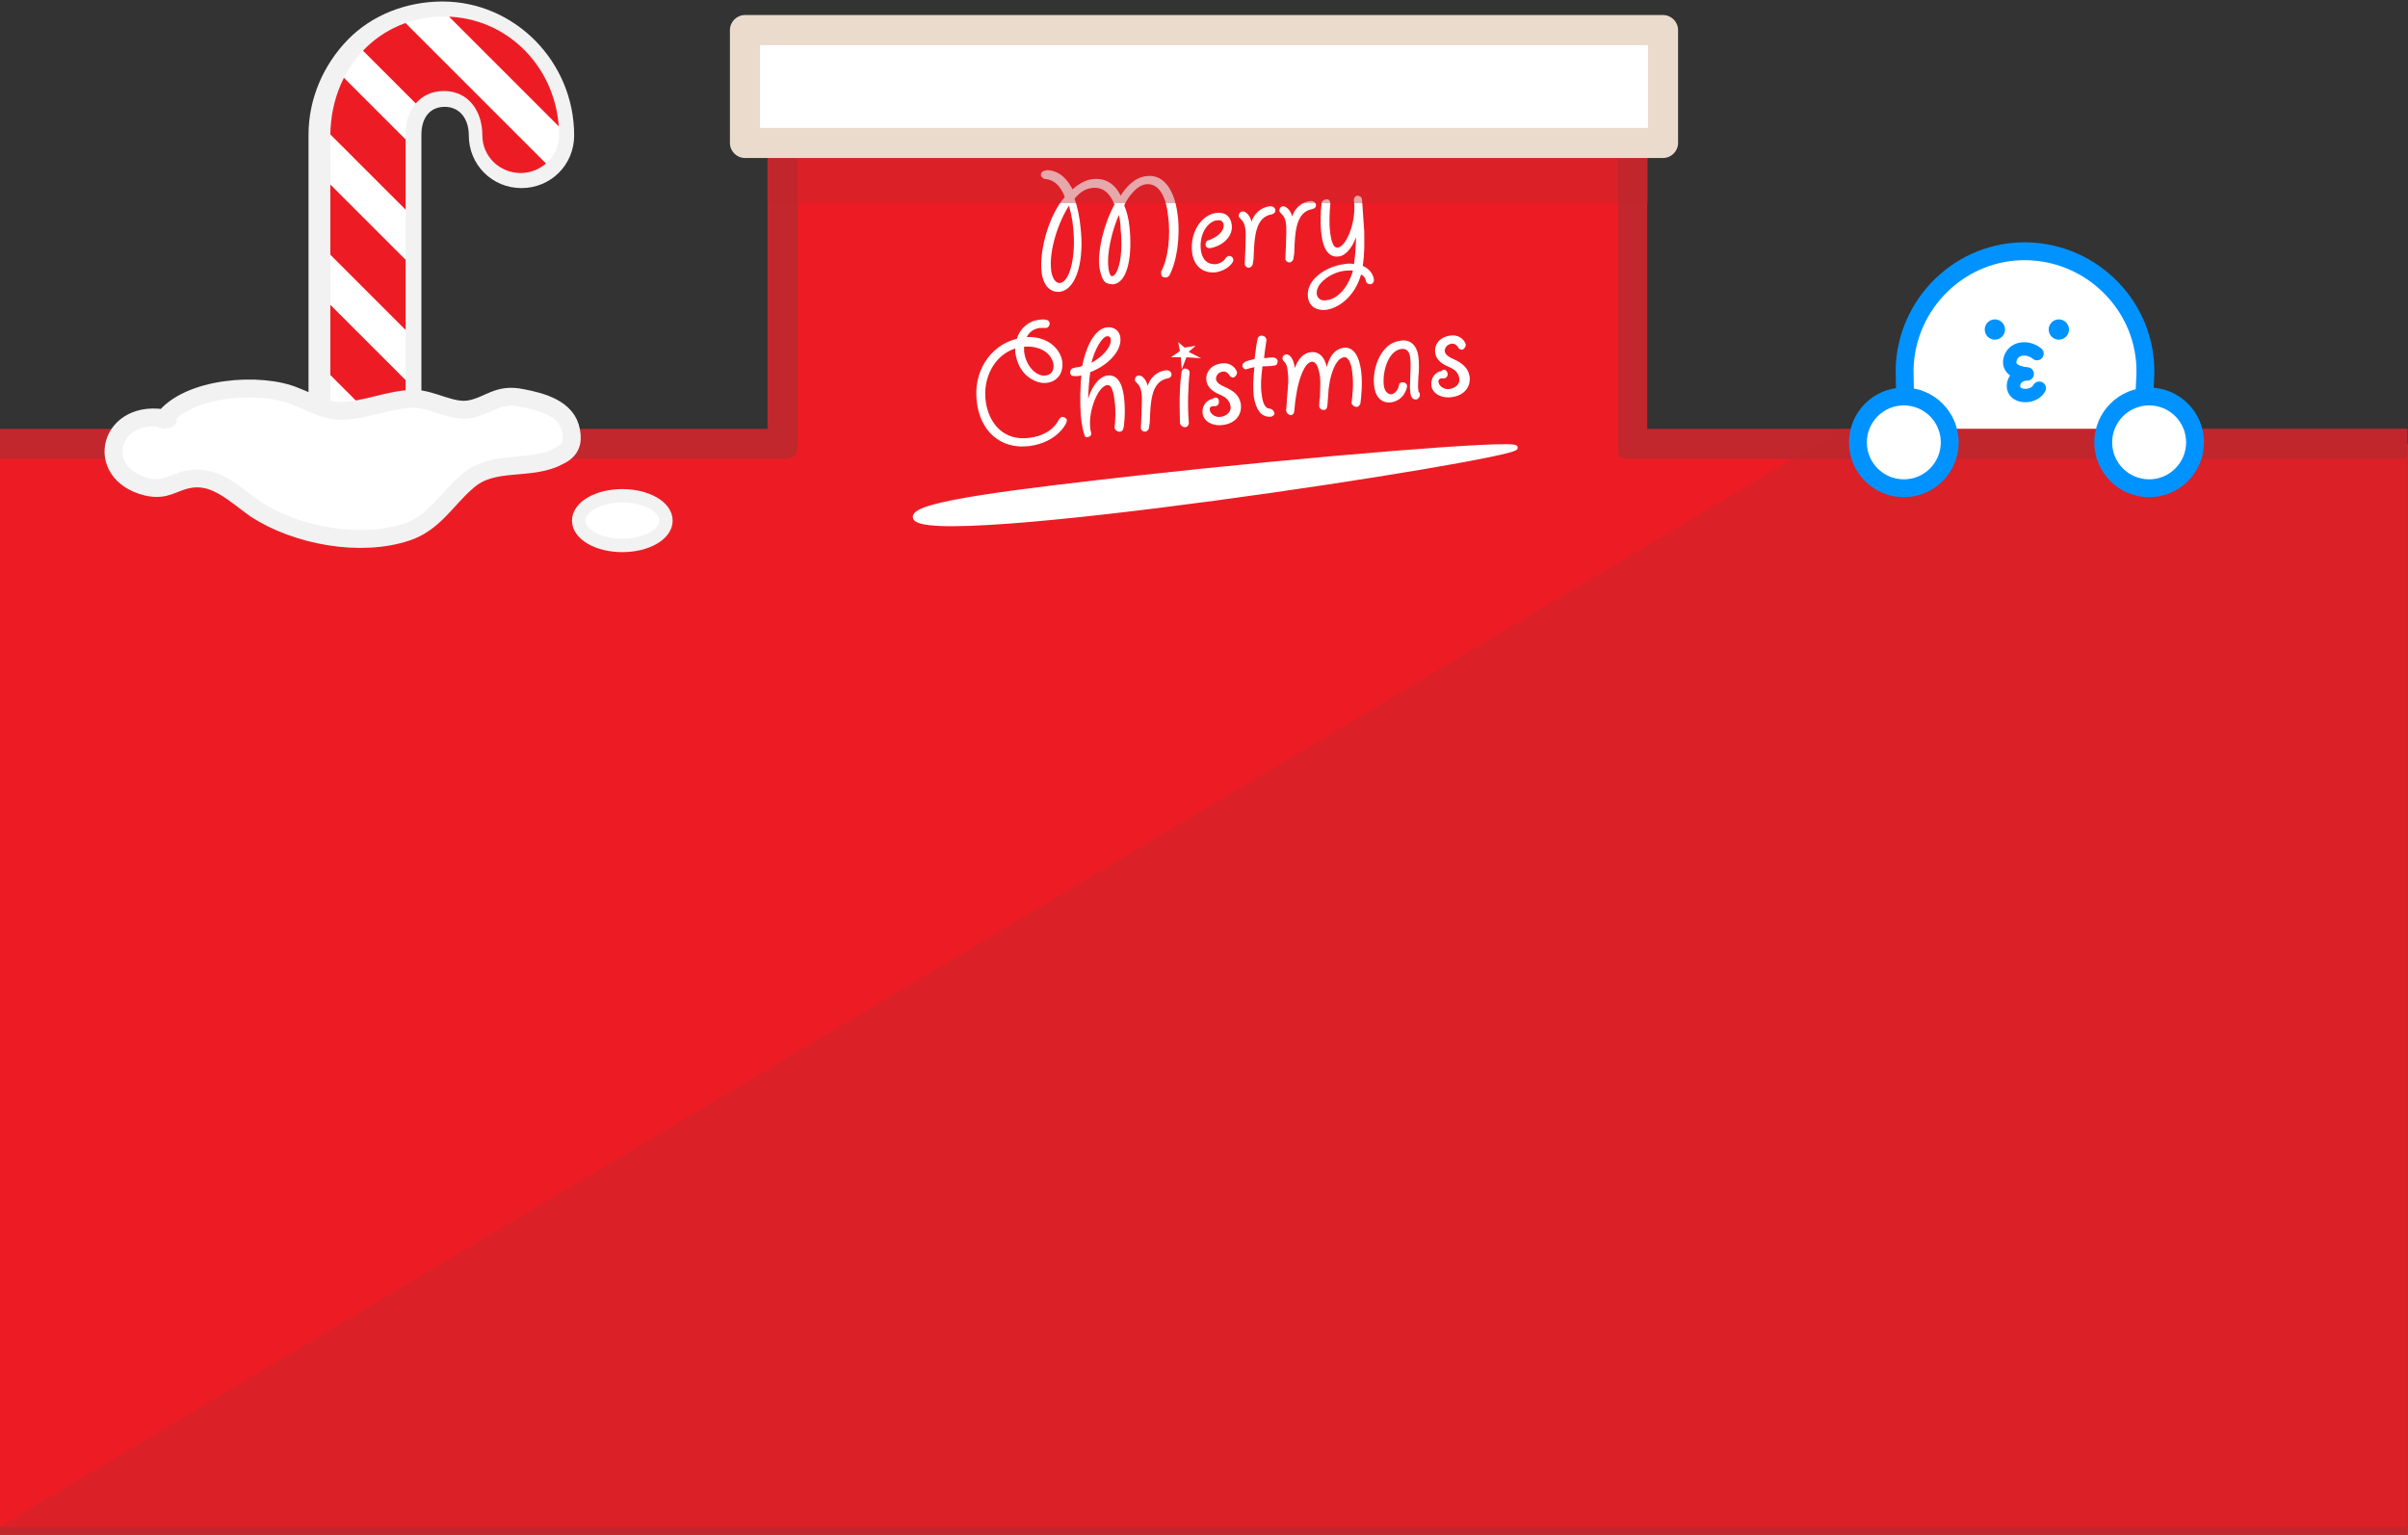 <?xml version="1.0" encoding="utf-8"?>
<!-- Generator: Adobe Illustrator 18.0.0, SVG Export Plug-In . SVG Version: 6.00 Build 0)  -->
<!DOCTYPE svg PUBLIC "-//W3C//DTD SVG 1.1//EN" "http://www.w3.org/Graphics/SVG/1.1/DTD/svg11.dtd">
<svg version="1.1" id="图层_1" xmlns="http://www.w3.org/2000/svg" xmlns:xlink="http://www.w3.org/1999/xlink" x="0px" y="0px"
	 viewBox="0 0 320 204" enable-background="new 0 0 320 204" xml:space="preserve">
<rect x="0" y="0" width="320" height="204" fill="#333333" stroke="none"/>
<g>
	<g>
		<g>
			<path fill="#FFFFFF" d="M49,117.3c-3.3,0-6-2.7-6-6V17.9c0-9.5,6.7-16.7,16-16.7c9.1,0,16.3,7.6,16.3,16.9c0,3.3-2.8,6-6.1,6
				c-3.3,0-6.1-2.7-6.1-6c0-2.8-1.6-4.9-4.1-4.9s-4.1,2-4.1,4.7v93.4C55,114.6,52.3,117.3,49,117.3z"/>
		</g>
		<g>
			<path fill="#F2F2F2" d="M59,2.2c8.6,0,15.3,7.1,15.3,15.8c0,2.8-2.4,5-5.1,5c-2.8,0-5.1-2.2-5.1-5c0-3.3-1.9-5.9-5.1-5.9
				c-3.2,0-5.1,2.5-5.1,5.7v93.4c0,2.8-2.2,5-5,5c-2.8,0-5-2.2-5-5V17.9C44,9.1,50.3,2.2,59,2.2 M58.8,0.2C54,0.2,49.4,2,46.2,5.3
				C43,8.6,41,13.1,41,17.9v93.4c0,3.9,3.6,7,7.5,7c3.9,0,7.5-3.1,7.5-7V17.9c0-2.2,1.1-3.7,3.1-3.7c2,0,3.2,1.6,3.2,3.8
				c0,3.9,3.1,7,7,7c3.9,0,7-3.1,7-7C76.3,8.2,68.4,0.2,58.8,0.2L58.8,0.2z"/>
		</g>
	</g>
	<g>
		<defs>
			<path id="SVGID_121_" d="M59,2.2c8.6,0,15.3,7.1,15.3,15.8c0,2.8-2.4,5-5.1,5c-2.8,0-5.1-2.2-5.1-5c0-3.3-1.9-5.9-5.1-5.9
				c-3.2,0-5.1,2.5-5.1,5.7v93.4c0,2.8-2.2,5-5,5c-2.8,0-5-2.2-5-5V17.9C44,9.1,50.3,2.2,59,2.2z"/>
		</defs>
		<clipPath id="SVGID_2_">
			<use xlink:href="#SVGID_121_"  overflow="visible"/>
		</clipPath>
		<g clip-path="url(#SVGID_2_)">
			<g>
				
					<rect x="62.2" y="-20.8" transform="matrix(-0.707 0.707 -0.707 -0.707 114.276 -40.468)" fill="#ED1C24" width="6.6" height="48.5"/>
			</g>
			<g>
				
					<rect x="51.7" y="-15.3" transform="matrix(-0.707 0.707 -0.707 -0.707 100.291 -23.645)" fill="#ED1C24" width="6.6" height="48.5"/>
			</g>
			<g>
				
					<rect x="44" y="-7.6" transform="matrix(-0.707 0.707 -0.707 -0.707 92.567 -5.012)" fill="#ED1C24" width="6.6" height="48.5"/>
			</g>
			<g>
				
					<rect x="44" y="8.4" transform="matrix(-0.707 0.707 -0.707 -0.707 103.876 22.289)" fill="#ED1C24" width="6.6" height="48.5"/>
			</g>
			<g>
				
					<rect x="44" y="24.4" transform="matrix(-0.707 0.707 -0.707 -0.707 115.184 49.586)" fill="#ED1C24" width="6.6" height="48.5"/>
			</g>
			<g>
				
					<rect x="44" y="40.4" transform="matrix(-0.707 0.707 -0.707 -0.707 126.491 76.887)" fill="#ED1C24" width="6.6" height="48.5"/>
			</g>
			<g>
				
					<rect x="44" y="56.4" transform="matrix(-0.707 0.707 -0.707 -0.707 137.799 104.183)" fill="#ED1C24" width="6.6" height="48.5"/>
			</g>
			<g>
				
					<rect x="44" y="73.2" transform="matrix(-0.707 0.707 -0.707 -0.707 149.723 132.97)" fill="#ED1C24" width="6.6" height="48.5"/>
			</g>
			<g>
				
					<rect x="44" y="90.1" transform="matrix(-0.707 0.707 -0.707 -0.707 161.649 161.754)" fill="#ED1C24" width="6.6" height="48.5"/>
			</g>
		</g>
	</g>
</g>
<g>
	
		<ellipse transform="matrix(1 1.822410e-02 -1.822410e-02 1 1.535 -4.883)" fill="#FFFFFF" cx="268.7" cy="81.8" rx="14.6" ry="2.6"/>
	<g>
		
			<path fill="#FFFFFF" stroke="#0093FF" stroke-width="2.374" stroke-linecap="round" stroke-linejoin="round" stroke-miterlimit="10" d="
			M283.6,81.9c0-1.5,1.5-32.2,1.5-32.2c0.2-8.8-6.9-16.1-15.7-16.3l0,0c-8.8-0.2-16.1,6.9-16.3,15.7l0.6,32.2"/>
	</g>
</g>
<g>
	<polygon fill="#ED1C24" points="217,59 217,19 105,19 105,59 0,59 0,204 320,204 320,59 	"/>
	<path fill="#C1272D" d="M320,204H0V57h102V19.1c0-1.3,0.9-2.1,2.1-2.1h112.2c1.3,0,2.6,0.8,2.6,2.1V57h101V204z M0,203h320V61
		H216.4c-1.3,0-1.4-0.5-1.4-1.7V21H106v38.3c0,1.3-0.6,1.7-1.9,1.7H0V203z"/>
</g>
<g>
	<polygon opacity="0.4" fill="#C1272D" points="320,57 244.9,57 0,202.9 0,204 320,204 	"/>
</g>
<g>
	<g>
		<path fill="#FFFFFF" stroke="#FFFFFF" stroke-width="0.176" stroke-miterlimit="10" d="M139.2,22.7c1.6,0.1,2.6,1.2,3.3,2.6
			c0.8-0.7,1.7-1.3,2.7-1.4c2.3-0.3,3.4,1.5,3.7,2.3c0.8-1.3,2-2.6,3.5-2.7c0.8-0.1,1.5,0.1,2.1,0.6c1.2,1,1.7,2.8,1.9,4.4
			c0.4,2.9-0.1,6.3-1.1,8.1c-0.1,0.1-0.2,0.2-0.4,0.2c-0.3,0-0.5-0.1-0.5-0.4c0-0.1,0-0.2,0-0.3c0.9-1.6,1.3-4.8,0.9-7.5
			c-0.2-2-1-4.4-3-4.2c-1.6,0.2-2.8,2.4-3,2.9c0.3,0.7,0.6,1.7,0.7,2.8c0.4,3.5-0.1,7.4-2.1,7.6c-0.3,0-0.7-0.1-0.9-0.2
			c-0.4-0.3-0.6-0.9-0.8-1.9c-0.3-2.2,0.6-5.9,2-8.4c-0.3-0.8-0.7-1.4-1.2-1.8c-0.5-0.4-1.1-0.6-1.9-0.5c-0.9,0.1-1.7,0.6-2.4,1.5
			c0.4,1.1,0.7,2.6,0.8,3.8c0.5,4.1-0.4,8.2-2.7,8.5c-1.1,0.1-2.1-0.7-2.3-2.6c-0.3-2.7,0.9-7.4,3.1-9.9c-0.6-1.6-1.5-2.4-2.7-2.5
			c-0.2,0-0.4-0.2-0.5-0.4c0-0.3,0.2-0.5,0.4-0.5L139.2,22.7z M142.1,27.1c-1.7,2.6-2.8,6.4-2.5,8.8c0,0.3,0.3,1.9,1.3,1.8
			c1.4-0.2,2.2-3.7,1.8-7.5C142.6,29,142.3,28,142.1,27.1z M148.7,28.3c-1.1,2.5-1.7,5.4-1.5,7.2c0,0.3,0.2,1.4,0.6,1.3
			c0.9-0.1,1.6-2.9,1.2-6.4C149,29.7,148.9,29,148.7,28.3z"/>
		<path fill="#FFFFFF" stroke="#FFFFFF" stroke-width="0.176" stroke-miterlimit="10" d="M162.7,29.8c-0.1-0.4-0.4-0.7-1-0.6
			c-1.1,0.1-2.5,1.7-2.2,4.1c0.1,0.7,0.5,2,2.1,1.9c0.6-0.1,1.1-0.4,1.4-0.9c0.1-0.1,0.2-0.2,0.3-0.2c0.3,0,0.5,0.2,0.5,0.4
			c0.1,0.4-0.9,1.4-2.2,1.6c-1.7,0.2-2.9-0.8-3.1-2.6c-0.3-2.8,1.4-4.9,3.1-5.1c1.3-0.2,1.9,0.6,2,1.5c0.2,1.7-1.5,2.8-2.8,3
			c-0.3,0-0.5-0.1-0.5-0.4c0-0.2,0.1-0.5,0.4-0.5C161.8,31.6,162.8,30.8,162.7,29.8z"/>
		<path fill="#FFFFFF" stroke="#FFFFFF" stroke-width="0.176" stroke-miterlimit="10" d="M166.4,35c0,0.3-0.2,0.4-0.4,0.5
			c-0.3,0-0.5-0.2-0.5-0.4c0-0.2,0.2-3.8,0.1-4.5c-0.1-1-0.4-1.3-0.7-1.6c-0.1-0.1-0.2-0.2-0.2-0.3c0-0.3,0.2-0.5,0.4-0.5
			c0.4-0.1,1.1,0.6,1.2,1.7c0.3-1.5,1.4-2.3,2.5-2.4c0.3,0,0.5,0.1,0.6,0.4c0,0.3-0.1,0.4-0.4,0.5c-2.3,0.4-2.4,3.1-2.5,6L166.4,35z
			"/>
		<path fill="#FFFFFF" stroke="#FFFFFF" stroke-width="0.176" stroke-miterlimit="10" d="M171.8,34.3c0,0.3-0.2,0.4-0.4,0.5
			c-0.3,0-0.5-0.2-0.5-0.4c0-0.2,0.2-3.8,0.1-4.5c-0.1-1-0.4-1.3-0.7-1.6c-0.1-0.1-0.2-0.2-0.2-0.3c0-0.3,0.2-0.5,0.4-0.5
			c0.4,0,1.1,0.6,1.2,1.7c0.3-1.5,1.4-2.3,2.5-2.4c0.3,0,0.5,0.1,0.6,0.4c0,0.3-0.1,0.4-0.4,0.5c-2.3,0.4-2.4,3.1-2.5,6L171.8,34.3z
			"/>
		<path fill="#FFFFFF" stroke="#FFFFFF" stroke-width="0.176" stroke-miterlimit="10" d="M176.7,27.1c-0.1,1-0.2,2.6,0,4
			c0.1,0.6,0.3,2,1.1,1.9c1.3-0.2,2.6-3.8,2.2-6.4c0-0.3,0.2-0.5,0.4-0.5c0.3,0,0.5,0.2,0.5,0.4c0.1,1,0.2,3.1,0.3,4.2
			c0,0.9,0.1,2.7-0.2,4.7c0.8,0.3,1.4,1,1.5,1.8c0,0.3-0.2,0.5-0.4,0.5c-0.3,0-0.5-0.2-0.5-0.4c-0.1-0.6-0.6-0.9-0.8-0.9
			c-0.7,2.6-2.6,4.4-4.6,4.7c-1.1,0.1-2.1-0.3-2.3-1.6c-0.3-2.3,2.4-4,4.7-4.3c0.5-0.1,1-0.1,1.4,0c0.2-1.1,0.3-2.9,0.3-4.3
			c-0.4,1.6-1.4,3-2.4,3.1c-1.4,0.2-2-1.2-2.2-2.8c-0.2-1.5-0.1-3.2,0-4c0-0.2,0-0.5,0.5-0.6C176.5,26.5,176.7,26.7,176.7,27.1
			L176.7,27.1z M179.9,35.9c-0.3-0.1-0.8,0-1.2,0c-1.8,0.2-4,1.7-3.8,3.2c0.1,0.7,0.7,1,1.3,0.9C177.8,39.9,179.3,38.2,179.9,35.9z"
			/>
		<path fill="#FFFFFF" stroke="#FFFFFF" stroke-width="0.176" stroke-miterlimit="10" d="M135,46.8c0-0.2,0-0.4,0-0.6
			c-3,0.9-4.5,4.1-4.1,7.1c0.4,3.1,2.5,5.4,5.8,5c1.9-0.2,3.4-1.1,4.1-2.5c0.1-0.1,0.2-0.3,0.4-0.3c0.2,0,0.5,0.2,0.5,0.4
			c0,0.3-1.2,2.8-4.9,3.3c-3.9,0.5-6.5-2.1-6.9-5.8c-0.5-3.8,1.6-7.4,5.3-8.3c0.4-1.4,1.6-2.4,2.9-2.5c0.5-0.1,1.3-0.1,1.3,0.4
			c0,0.3-0.2,0.5-0.4,0.5c-0.1,0-0.6,0-0.8,0c-0.8,0.1-1.5,0.5-1.9,1.4c2.8-0.2,4.6,1.5,4.8,3.3c0.1,1.2-0.5,2.4-2,2.6
			c-0.8,0.1-1.6-0.2-2.3-0.7C135.8,49.4,135.2,48.2,135,46.8z M140.1,48.5c-0.2-1.5-1.7-2.7-4.1-2.5c0,0.2,0,0.4,0,0.7
			c0.3,2.4,2,3.5,3,3.3C140.1,49.8,140.1,48.9,140.1,48.5z"/>
		<path fill="#FFFFFF" stroke="#FFFFFF" stroke-width="0.176" stroke-miterlimit="10" d="M144.2,57.8c-0.2-0.6-0.3-1.1-0.4-1.8
			c-0.3-2.4-0.1-5.3,0-6.2c-0.2,0-0.4,0.1-0.6,0.1c-0.4,0-0.9,0.1-0.9-0.4c0-0.3,0.2-0.5,0.4-0.5l0.4-0.1c0.3,0,0.6-0.1,0.8-0.2
			c0.4-2.2,1.5-4.9,3.2-5.1c0.9-0.1,1.6,0.4,1.7,1.3c0.2,1.8-1.8,3.7-4,4.5c-0.1,0.8-0.3,2.4-0.3,4.5c0.4-2.3,1.6-3.8,2.7-3.9
			c1.7-0.2,2,2.1,2.1,3c0.2,1.8,0,3.7-0.1,3.9c0,0.2-0.2,0.4-0.4,0.4c-0.3,0-0.5-0.2-0.6-0.4c0,0,0-0.1,0-0.1c0.1-0.7,0.2-2.2,0-3.6
			c-0.2-1.7-0.6-2.2-1.1-2.1c-1.4,0.2-2.8,4.1-2.2,6.4c0.1,0.3-0.1,0.5-0.4,0.5C144.4,58.1,144.2,58,144.2,57.8z M144.9,48.4
			c1.6-0.8,2.9-2.2,2.8-3.3c0-0.3-0.2-0.5-0.6-0.5C146.4,44.7,145.4,46.3,144.9,48.4z"/>
		<path fill="#FFFFFF" stroke="#FFFFFF" stroke-width="0.176" stroke-miterlimit="10" d="M152.6,56.8c0,0.3-0.2,0.4-0.4,0.5
			c-0.3,0-0.5-0.2-0.5-0.4c0-0.2,0.2-3.8,0.1-4.5c-0.1-1-0.4-1.3-0.7-1.6c-0.1-0.1-0.2-0.2-0.2-0.3c0-0.3,0.2-0.5,0.4-0.5
			c0.4-0.1,1.1,0.6,1.2,1.7c0.3-1.5,1.4-2.3,2.5-2.4c0.3,0,0.5,0.1,0.6,0.4c0,0.3-0.1,0.4-0.4,0.5c-2.3,0.4-2.4,3.1-2.5,6
			L152.6,56.8z"/>
		<path fill="#FFFFFF" stroke="#FFFFFF" stroke-width="0.176" stroke-miterlimit="10" d="M158,49.5c0,0,0,0.1,0,0.1
			c-0.2,1.6-0.3,4.5-0.1,6.6c0,0.3-0.2,0.5-0.4,0.5c-0.3,0-0.5-0.2-0.6-0.4c0-0.3-0.2-4.1,0.2-6.8c0-0.3,0.3-0.5,0.5-0.4
			C157.8,49.1,158,49.3,158,49.5z M158.6,46.1l-0.8,0.7l1.4,0.7l-1.6-0.1l-0.5,1.3l-0.1-1.3l-1.1,0l1-0.7l-0.2-1l0.7,0.6L158.6,46.1
			z"/>
		<path fill="#FFFFFF" stroke="#FFFFFF" stroke-width="0.176" stroke-miterlimit="10" d="M161.9,53.4c0,0.4-0.3,0.5-0.4,0.5
			c-0.1,0-0.2,0-0.4,0c-0.4,0.1-0.5,0.4-0.4,0.7c0.1,0.5,0.8,1,1.5,0.9c0.8-0.1,1.6-0.7,1.4-1.6c-0.1-0.5-0.4-1.1-1.4-1.5
			c-0.7-0.3-1.7-0.8-1.8-1.9c-0.1-0.9,0.5-1.9,1.9-2.1c1.3-0.2,1.9,0.7,2,1.1c0,0.3-0.2,0.5-0.4,0.6c-0.1,0-0.4-0.1-0.4-0.2
			c-0.1-0.2-0.5-0.7-1-0.6c-0.7,0.1-1,0.6-1,1.1c0.1,0.4,0.3,0.7,1.2,1.1c1.1,0.5,1.9,1,2.1,2.2c0.2,1.4-0.7,2.5-2.3,2.7
			c-1.2,0.2-2.5-0.4-2.6-1.5c-0.1-0.9,0.5-1.7,1.3-1.8C161.5,52.8,161.9,52.9,161.9,53.4z"/>
		<path fill="#FFFFFF" stroke="#FFFFFF" stroke-width="0.176" stroke-miterlimit="10" d="M168.9,55.3c0,0-0.1,0-0.2,0
			c-1.1,0-1.7-0.9-2-2.6c-0.1-1-0.1-2.3,0.1-4c-0.6,0.1-0.9,0.2-1.2,0.3c-0.2,0-0.3-0.1-0.4-0.3c-0.1-0.6,0.8-0.7,1.6-0.9
			c0.1-0.7,0.2-1.8,0.4-2.7c0-0.2,0.2-0.4,0.4-0.4c0.3,0,0.5,0.1,0.6,0.4c0,0.1,0,0.2,0,0.2c-0.1,0.7-0.3,1.9-0.3,2.4
			c0.3,0,0.7-0.1,1.3-0.1c0.2,0,0.5,0.2,0.5,0.4c0,0.3-0.1,0.5-0.4,0.5c-0.4,0.1-1.2,0.1-1.6,0.1c-0.2,1.4-0.3,2.8-0.1,4
			c0.2,1.7,0.9,1.8,1.1,1.8c0.2,0,0.5,0.2,0.5,0.4C169.4,55,169.2,55.2,168.9,55.3z"/>
		<path fill="#FFFFFF" stroke="#FFFFFF" stroke-width="0.176" stroke-miterlimit="10" d="M171,54.5c0-0.2,0.1-0.8,0.1-1.4
			c0.1-1.1,0.3-2.7,0.1-3.8c0-0.2-0.1-1-0.5-1.3c-0.1-0.1-0.1-0.2-0.2-0.3c0-0.3,0.2-0.5,0.4-0.5c0.5-0.1,1.1,0.8,1.1,2.2
			c0.5-1.7,1.3-2.4,2.2-2.5c0.8-0.1,1.8,0.3,2.1,2.3c0.4-1.8,1.1-2.7,2.3-2.9c1-0.1,1.9,0.7,2.2,3.1c0.2,1.6,0,3.4-0.1,4.2
			c-0.1,0.2-0.2,0.4-0.4,0.4c-0.3,0-0.5-0.2-0.6-0.4c0,0,0-0.1,0-0.1c0.1-0.8,0.3-2.5,0.1-3.9c-0.1-1.2-0.5-2.3-1.2-2.2
			c-1.2,0.1-2.1,2.6-2.2,5.3c-0.1,1.5-0.1,1.7-0.5,1.7c-0.3,0-0.5-0.2-0.5-0.4c0-0.1,0-0.8,0.1-1.2c0-1,0.1-1.9,0-2.8
			c-0.1-0.5-0.3-2.1-1.2-2c-1.1,0.1-2.1,2.8-2.4,6.7c0,0.2-0.2,0.4-0.4,0.4C171.2,55,171,54.8,171,54.5z"/>
		<path fill="#FFFFFF" stroke="#FFFFFF" stroke-width="0.176" stroke-miterlimit="10" d="M188.4,47.4c0.1,0.8,0.1,1.8,0,2.7
			c0,0.6-0.1,1.3,0,1.8c0,0.1,0,0.2,0.1,0.3c0.1,0.1,0.1,0.1,0.1,0.3c0,0.2-0.2,0.5-0.4,0.5c-0.5,0.1-0.7-0.5-0.7-1
			c-0.1-0.5,0-1.1,0-1.9c0-0.8,0.1-1.7,0-2.5c-0.1-1.1-0.7-1.4-1.3-1.3c-1.7,0.2-2.6,2.9-2.4,4.9c0.1,0.8,0.5,1.3,1.1,1.3
			c0.6-0.1,1-0.7,1.1-1.3c0-0.2,0.2-0.3,0.4-0.3c0.3,0,0.5,0.2,0.5,0.4c0,0.4-0.5,1.9-2.1,2.1c-0.9,0.1-1.9-0.4-2.1-2.1
			c-0.3-2.3,0.9-5.6,3.3-5.9C187.3,45.1,188.2,45.9,188.4,47.4z"/>
		<path fill="#FFFFFF" stroke="#FFFFFF" stroke-width="0.176" stroke-miterlimit="10" d="M192.3,49.7c0,0.4-0.3,0.5-0.4,0.5
			c-0.1,0-0.2,0-0.4,0c-0.4,0.1-0.5,0.4-0.4,0.7c0.1,0.5,0.8,1,1.5,0.9c0.8-0.1,1.6-0.7,1.4-1.6c-0.1-0.5-0.4-1.1-1.4-1.5
			c-0.7-0.3-1.7-0.8-1.8-1.9c-0.1-0.9,0.5-1.9,1.9-2.1c1.3-0.2,1.9,0.7,2,1.1c0,0.3-0.2,0.5-0.4,0.6c-0.1,0-0.4-0.1-0.4-0.2
			c-0.1-0.2-0.5-0.7-1-0.6c-0.7,0.1-1,0.6-1,1.1c0.1,0.4,0.3,0.7,1.2,1.1c1.1,0.5,1.9,1.1,2.1,2.2c0.2,1.4-0.7,2.5-2.3,2.7
			c-1.2,0.2-2.5-0.4-2.6-1.5c-0.1-0.9,0.5-1.7,1.3-1.8C191.8,49.1,192.2,49.2,192.3,49.7z"/>
	</g>
	<path fill="#FFFFFF" stroke="#FFFFFF" stroke-width="0.593" stroke-miterlimit="10" d="M121.6,68.7c0,4.4,79.9-7.9,79.8-9.2
		c0-0.8-27.5,1.5-50.2,4C135.3,65.3,121.6,66.9,121.6,68.7z"/>
</g>
<rect x="102" y="18" opacity="0.4" fill="#C1272D" width="117" height="9"/>
<g>
	<rect x="99" y="4" fill="#FFFFFF" width="122" height="15"/>
	<path fill="#EADBCC" d="M221,21H99c-1.1,0-2-0.9-2-2V4c0-1.1,0.9-2,2-2h122c1.1,0,2,0.9,2,2v15C223,20.1,222.1,21,221,21z M101,17
		h118V6H101V17z"/>
</g>
<path fill="#FFFFFF" stroke="#F2F2F2" stroke-width="2.374" stroke-linecap="round" stroke-linejoin="round" stroke-miterlimit="10" d="
	M21.7,55.8c3.2-4.4,13-5.1,17.6-3.1c2.1,0.8,3.8,1.9,6,1.9c3.3,0,6.5-1.6,9.8-1.6c2.5,0.1,4.9,1.8,7.3,1.4c2.7-0.5,3.7-2.2,7-1.5
	c2.6,0.5,6,1.4,6.5,4.4c0.3,1.5-0.1,2.6-1.6,3.3c-3.8,2.1-8.8,0.3-12.2,3.4c-2.7,2.3-4.4,5.5-8,6.7c-6.2,2.1-14.7,0.5-20.1-3
	c-2.7-1.9-5.4-4.7-8.9-4c-2.2,0.4-3,1.6-5.6,1c-7.3-1.8-5-10.7,2.8-9"/>
<ellipse fill="#FFFFFF" stroke="#F2F2F2" stroke-width="1.78" stroke-linecap="round" stroke-linejoin="round" stroke-miterlimit="10" cx="82.7" cy="69.2" rx="5.8" ry="3.3"/>
<circle fill="#FFFFFF" stroke="#0093FF" stroke-width="2.374" stroke-linecap="round" stroke-linejoin="round" stroke-miterlimit="10" cx="253" cy="58.8" r="6.1"/>
<circle fill="#FFFFFF" stroke="#0093FF" stroke-width="2.374" stroke-linecap="round" stroke-linejoin="round" stroke-miterlimit="10" cx="285.6" cy="58.8" r="6.1"/>
<g>
	
		<circle fill="#0093FF" stroke="#0093FF" stroke-width="0.297" stroke-linecap="round" stroke-linejoin="round" stroke-miterlimit="10" cx="273.6" cy="43.8" r="1.2"/>
	
		<circle fill="#0093FF" stroke="#0093FF" stroke-width="0.297" stroke-linecap="round" stroke-linejoin="round" stroke-miterlimit="10" cx="265.1" cy="43.8" r="1.2"/>
	
		<path fill="none" stroke="#0093FF" stroke-width="1.78" stroke-linecap="round" stroke-linejoin="round" stroke-miterlimit="10" d="
		M270.7,47c-1.1-0.9-2.9-0.9-3.5,0.5c-0.6,1.6,1,2.1,2.2,2.2c-1.1,0-2,0.8-1.8,1.9c0.3,1.3,2.7,1.3,3.4,0"/>
</g>
<rect fill="none" width="320" height="204"/>
</svg>
